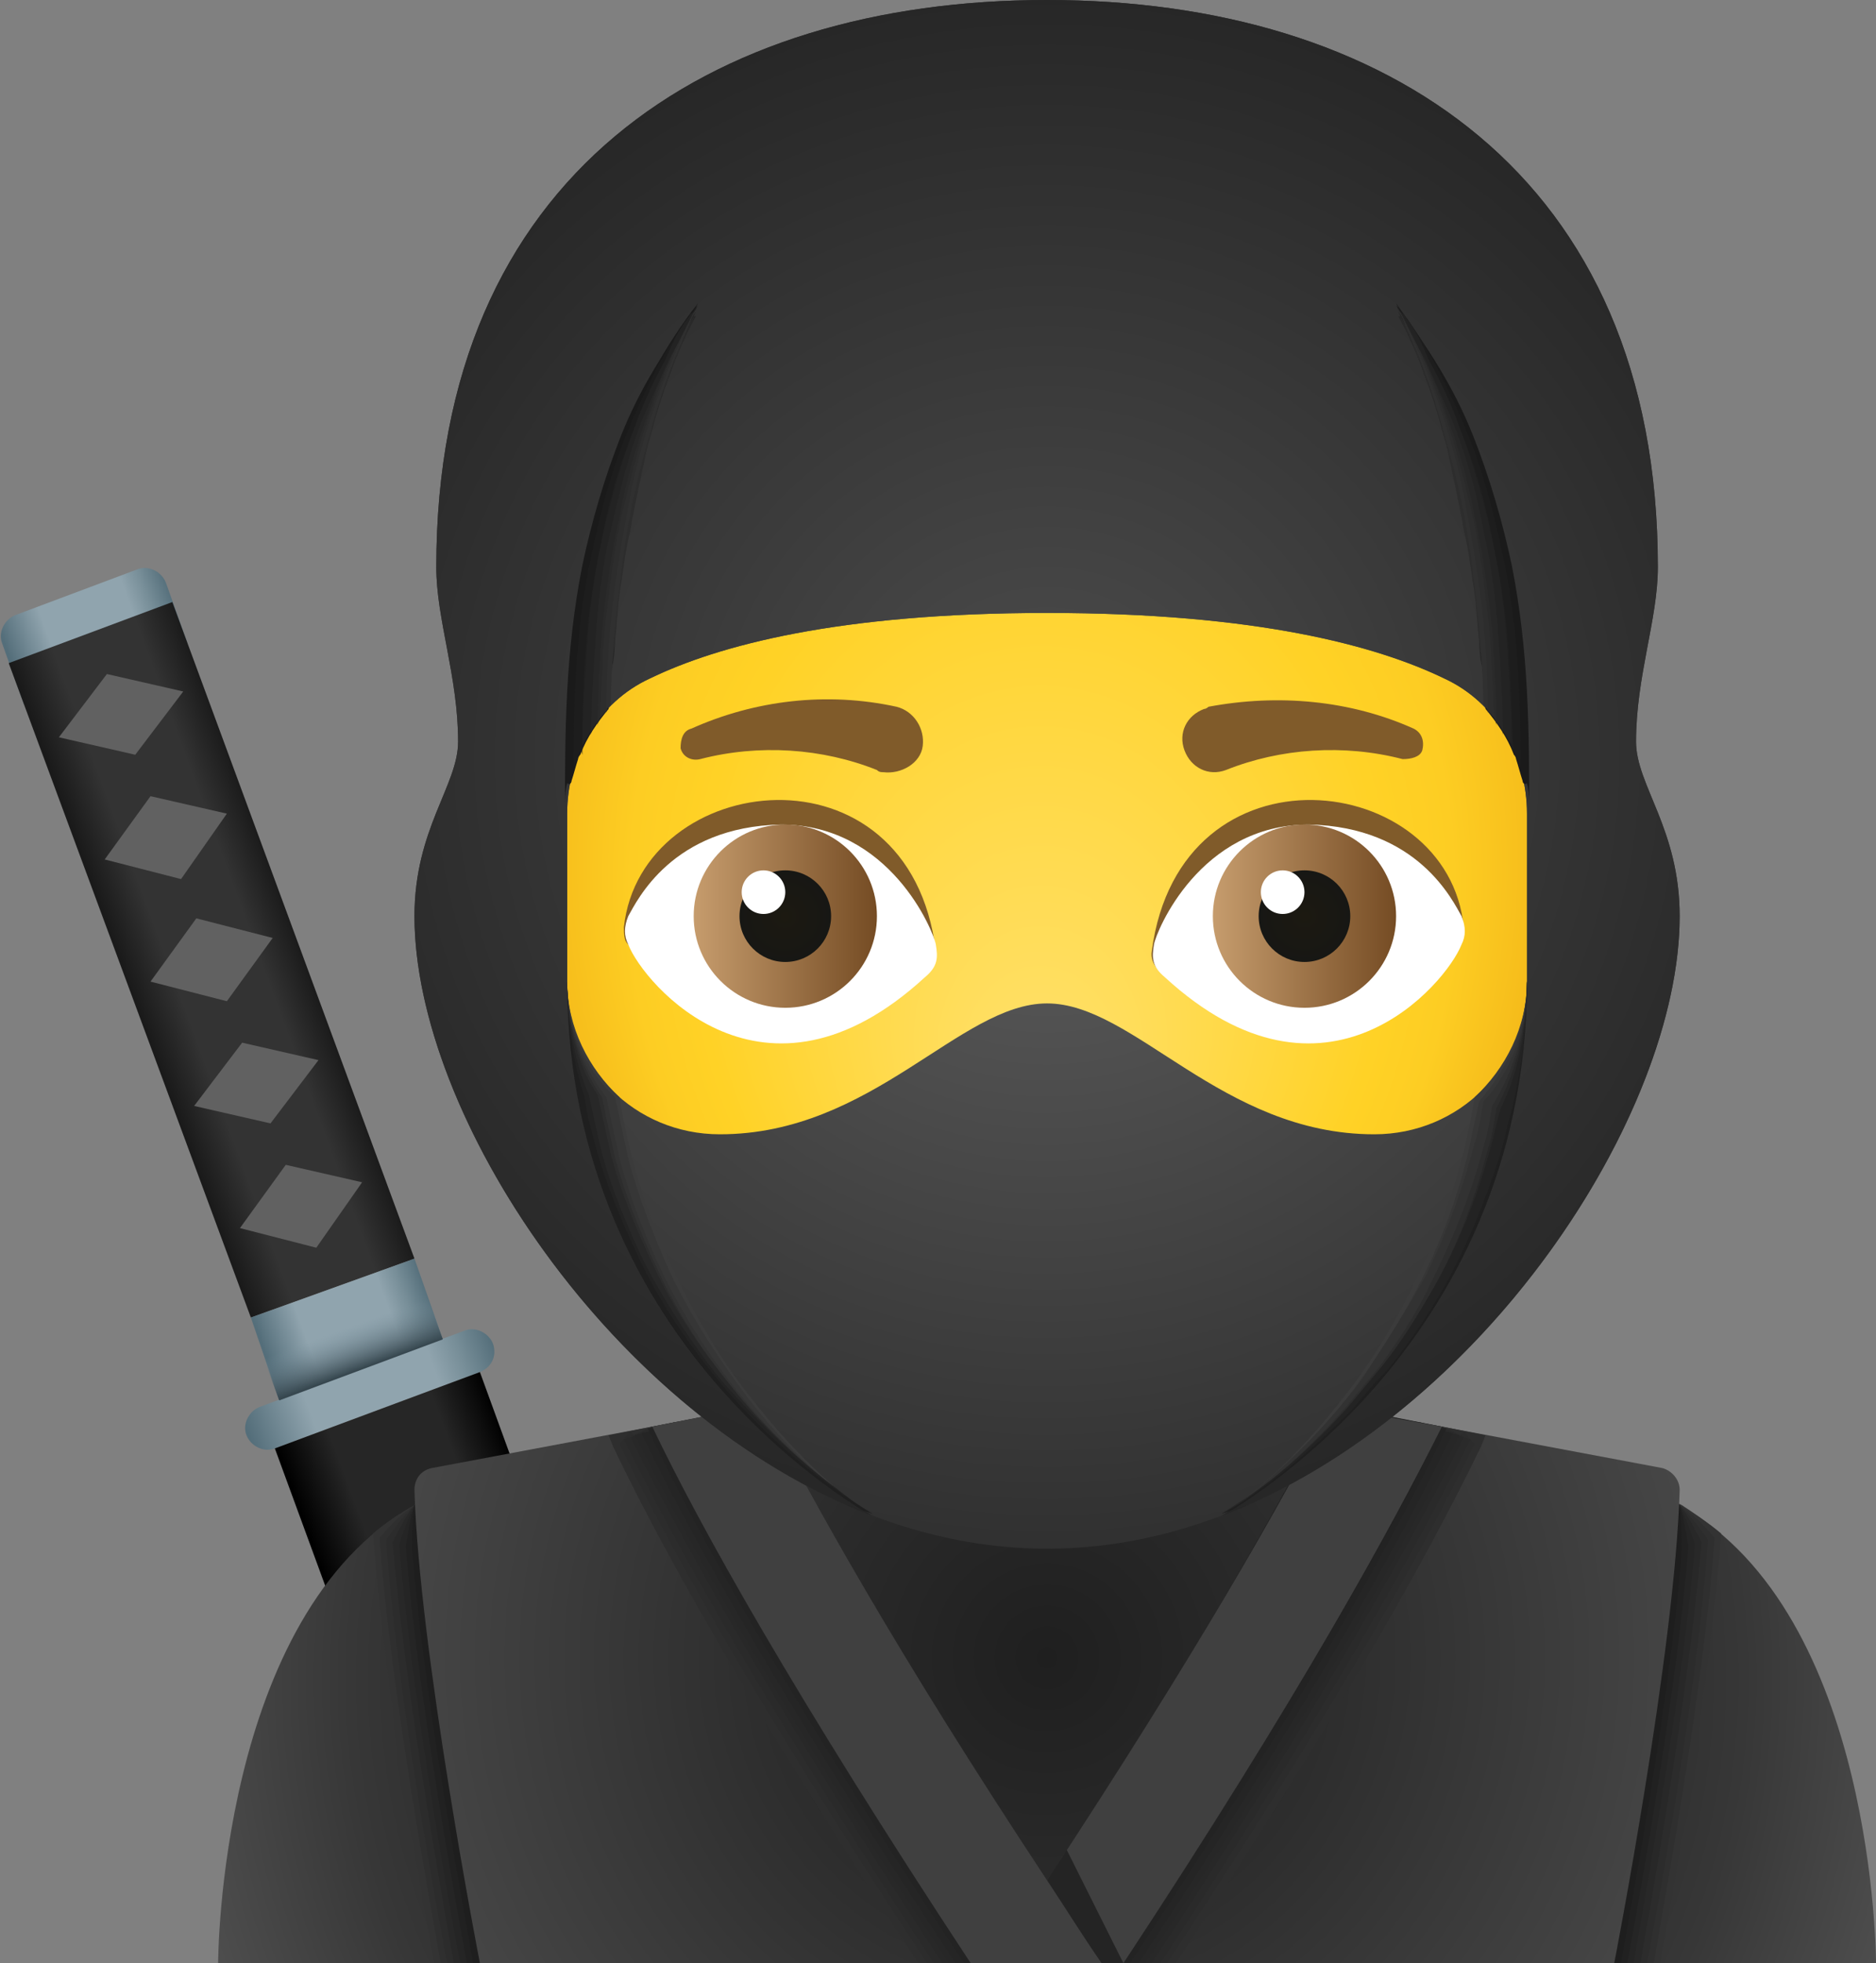 <?xml version="1.0" encoding="utf-8"?>
<!-- Generator: Adobe Illustrator 26.4.1, SVG Export Plug-In . SVG Version: 6.00 Build 0)  -->
<svg version="1.1" id="Layer_1" xmlns="http://www.w3.org/2000/svg" xmlns:xlink="http://www.w3.org/1999/xlink" x="0px" y="0px"
	 viewBox="0 0 86 90" style="enable-background:new 0 0 86 90;" xml:space="preserve">
<rect x="0" y="0" width="86" height="90" fill="#808080" stroke="none"/>
<style type="text/css">
	.st0{fill:url(#SVGID_1_);}
	.st1{fill:url(#SVGID_00000148631544850465231750000001525294267568437434_);}
	.st2{fill:#616161;}
	.st3{fill:url(#SVGID_00000083062062875567592640000004263579087477970825_);}
	.st4{fill:url(#SVGID_00000098933416257626269930000018131084872777441957_);}
	.st5{fill:url(#SVGID_00000090263206678918617760000012971662135073279913_);}
	.st6{fill:url(#SVGID_00000090253899397371431750000008976039260498255532_);}
	.st7{fill:url(#SVGID_00000147218491406913766840000012866061125954316718_);}
	.st8{fill:#333333;}
	.st9{fill:#2F2F2F;}
	.st10{fill:#2C2C2C;}
	.st11{fill:#282828;}
	.st12{fill:#252525;}
	.st13{fill:#212121;}
	.st14{fill:#1E1E1E;}
	.st15{fill:#1A1A1A;}
	.st16{fill:url(#SVGID_00000031182903779717650840000006366918461984844969_);}
	.st17{fill:#2E2E2E;}
	.st18{fill:#2A2A2A;}
	.st19{fill:#272727;}
	.st20{fill:#232323;}
	.st21{fill:#404040;}
	.st22{fill:#242424;}
	.st23{fill:url(#SVGID_00000065768182031573326960000015791591132464606890_);}
	.st24{fill:url(#SVGID_00000014632994100157423070000012144905413410301357_);}
	.st25{fill:url(#SVGID_00000165225123716380162750000014200186971051981739_);}
	.st26{fill:url(#SVGID_00000052801082826031836340000017822488080801040552_);}
	.st27{fill:url(#SVGID_00000160886179612499838730000002577635446226038709_);}
	.st28{fill:url(#SVGID_00000116221898209351455460000004484182556220001468_);}
	.st29{fill:#805B2A;}
	.st30{fill:#FFFFFF;}
	.st31{fill:url(#SVGID_00000107566981891447749050000006535905698353158302_);}
	.st32{fill:url(#SVGID_00000108302657598861852880000013559960384608898458_);}
	.st33{fill:url(#SVGID_00000168807529245440849700000017298905026191449502_);}
	.st34{fill:url(#SVGID_00000134213463908581306990000007359283322098750375_);}
	.st35{fill:url(#SVGID_00000146485417958846300220000017258318902741650869_);}
	.st36{fill:url(#SVGID_00000120557825136820506130000016357986772895246215_);}
	.st37{fill:url(#SVGID_00000095329959861082629150000018337618242792926354_);}
	.st38{fill:url(#SVGID_00000147932716488595174330000015532549714029663151_);}
	.st39{fill:#3B3B3B;}
	.st40{fill:#363636;}
	.st41{fill:#323232;}
	.st42{fill:#2D2D2D;}
	.st43{fill:#1F1F1F;}
	.st44{fill:url(#SVGID_00000176038288822695651240000006444370980302201998_);}
	.st45{fill:#1D1D1D;}
	.st46{fill:#202020;}
	.st47{fill:#303030;}
</style>
<linearGradient id="SVGID_1_" gradientUnits="userSpaceOnUse" x1="-197.849" y1="211.678" x2="-193.848" y2="211.678" gradientTransform="matrix(1.877 -0.69 -0.69 -1.877 517.927 291.106)">
	<stop  offset="0" style="stop-color:#546E7A"/>
	<stop  offset="0.25" style="stop-color:#90A4AE"/>
	<stop  offset="0.75" style="stop-color:#90A4AE"/>
	<stop  offset="0.863" style="stop-color:#778E98"/>
	<stop  offset="1" style="stop-color:#546E7A"/>
</linearGradient>
<path class="st0" d="M8.6,29.5l-7.5,2.8l-1-2.8c-0.2-0.5,0.1-1.1,0.6-1.3l5.6-2.1c0.5-0.2,1.1,0.1,1.3,0.6L8.6,29.5z"/>
<linearGradient id="SVGID_00000116200264429770779970000004962726217083728567_" gradientUnits="userSpaceOnUse" x1="-197.85" y1="203.678" x2="-193.848" y2="203.678" gradientTransform="matrix(1.877 -0.69 -0.69 -1.877 517.927 291.106)">
	<stop  offset="0" style="stop-color:#1A1A1A"/>
	<stop  offset="0.25" style="stop-color:#333333"/>
	<stop  offset="0.75" style="stop-color:#333333"/>
	<stop  offset="0.998" style="stop-color:#1A1A1A"/>
	<stop  offset="1" style="stop-color:#1A1A1A"/>
</linearGradient>
<polygon style="fill:url(#SVGID_00000116200264429770779970000004962726217083728567_);" points="19,57.7 11.5,60.4 0.4,30.4 
	7.9,27.6 "/>
<polygon class="st2" points="6.2,34.6 2.7,33.8 4.9,30.9 8.4,31.7 "/>
<polygon class="st2" points="8.3,40.3 4.8,39.4 6.9,36.5 10.4,37.3 "/>
<polygon class="st2" points="10.4,45.9 6.9,45 9,42.1 12.5,43 "/>
<polygon class="st2" points="12.4,51.5 8.9,50.7 11.1,47.8 14.6,48.6 "/>
<polygon class="st2" points="14.5,57.2 11,56.3 13.1,53.4 16.6,54.2 "/>
<linearGradient id="SVGID_00000060011308090867859000000016541254240096193212_" gradientUnits="userSpaceOnUse" x1="-197.85" y1="194.678" x2="-193.85" y2="194.678" gradientTransform="matrix(1.877 -0.69 -0.69 -1.877 517.927 291.106)">
	<stop  offset="0" style="stop-color:#546E7A"/>
	<stop  offset="0.25" style="stop-color:#90A4AE"/>
	<stop  offset="0.75" style="stop-color:#90A4AE"/>
	<stop  offset="0.863" style="stop-color:#778E98"/>
	<stop  offset="1" style="stop-color:#546E7A"/>
</linearGradient>
<polygon style="fill:url(#SVGID_00000060011308090867859000000016541254240096193212_);" points="20.3,61.4 12.8,64.2 11.5,60.4 
	19,57.7 "/>
<linearGradient id="SVGID_00000005946297237422421120000006489034278153593273_" gradientUnits="userSpaceOnUse" x1="-198.85" y1="193.178" x2="-192.85" y2="193.178" gradientTransform="matrix(1.877 -0.69 -0.69 -1.877 517.927 291.106)">
	<stop  offset="0" style="stop-color:#546E7A"/>
	<stop  offset="0.25" style="stop-color:#90A4AE"/>
	<stop  offset="0.75" style="stop-color:#90A4AE"/>
	<stop  offset="0.863" style="stop-color:#778E98"/>
	<stop  offset="1" style="stop-color:#546E7A"/>
</linearGradient>
<path style="fill:url(#SVGID_00000005946297237422421120000006489034278153593273_);" d="M22,62.9l-9.4,3.5
	c-0.5,0.2-1.1-0.1-1.3-0.6l0,0c-0.2-0.5,0.1-1.1,0.6-1.3l9.4-3.5c0.5-0.2,1.1,0.1,1.3,0.6l0,0C22.8,62.2,22.5,62.7,22,62.9z"/>
<linearGradient id="SVGID_00000049179640121745663530000007005303711901099963_" gradientUnits="userSpaceOnUse" x1="-195.85" y1="194.678" x2="-195.85" y2="193.678" gradientTransform="matrix(1.877 -0.69 -0.69 -1.877 517.927 291.106)">
	<stop  offset="0" style="stop-color:#78909C;stop-opacity:0"/>
	<stop  offset="1" style="stop-color:#37474F"/>
</linearGradient>
<polygon style="fill:url(#SVGID_00000049179640121745663530000007005303711901099963_);" points="20.3,61.4 12.8,64.2 12.1,62.3 
	19.6,59.5 "/>
<linearGradient id="SVGID_00000172405706912319723590000017069605033667978169_" gradientUnits="userSpaceOnUse" x1="-198.351" y1="188.678" x2="-193.35" y2="188.678" gradientTransform="matrix(1.877 -0.69 -0.69 -1.877 517.927 291.106)">
	<stop  offset="0" style="stop-color:#000000"/>
	<stop  offset="0.25" style="stop-color:#262626"/>
	<stop  offset="0.75" style="stop-color:#262626"/>
	<stop  offset="0.92" style="stop-color:#0D0D0D"/>
	<stop  offset="1" style="stop-color:#000000"/>
</linearGradient>
<polygon style="fill:url(#SVGID_00000172405706912319723590000017069605033667978169_);" points="27.5,78 18.1,81.4 12.6,66.4 
	22,62.9 "/>
<g>
	
		<radialGradient id="SVGID_00000091010807400606601000000002615236641205837457_" cx="-100.501" cy="240.89" r="19.982" gradientTransform="matrix(2 0 0 -2 249.001 558.78)" gradientUnits="userSpaceOnUse">
		<stop  offset="0" style="stop-color:#1A1A1A"/>
		<stop  offset="0.324" style="stop-color:#1D1D1D"/>
		<stop  offset="0.575" style="stop-color:#272727"/>
		<stop  offset="0.8" style="stop-color:#373737"/>
		<stop  offset="1" style="stop-color:#4D4D4D"/>
	</radialGradient>
	<path style="fill:url(#SVGID_00000091010807400606601000000002615236641205837457_);" d="M77,69c-3.9-2.2-29-5-29-5s-25.1,2.8-29,5
		c-9,5-9,21-9,21h38h38C86,90,86,74,77,69z"/>
	<path class="st8" d="M17.1,70.3c0.5,7,2.4,17.6,2.8,19.7h4l-0.3-2C23,84.3,21.3,74.9,21,69.1L21,68.3c-0.9,0.2-1.6,0.5-2,0.7
		C18.3,69.4,17.7,69.8,17.1,70.3z"/>
	<path class="st9" d="M19,69c-0.6,0.4-1.1,0.9-1.6,1.5c0.5,7.1,2.5,17.7,2.8,19.5H24l-0.3-2C23,84.3,21.4,74.9,21,69.1L21,68.3
		C20.1,68.5,19.4,68.8,19,69z"/>
	<path class="st10" d="M19,69c-0.5,0.5-0.9,1-1.3,1.6c0.5,7.2,2.5,17.9,2.8,19.4H24l-0.3-2C23,84.3,21.3,74.9,21,69.1L21,68.3
		C20.1,68.5,19.4,68.8,19,69z"/>
	<path class="st11" d="M19,69c-0.4,0.5-0.7,1.1-1,1.7c0.6,7.3,2.6,18.1,2.8,19.3H24l-0.3-2C23,84.3,21.4,74.9,21,69.1L21,68.3
		C20.1,68.5,19.4,68.8,19,69z"/>
	<path class="st12" d="M19,69c-0.3,0.6-0.5,1.2-0.7,1.8c0.6,7.4,2.6,18.3,2.8,19.2H24l-0.3-2C23,84.3,21.4,74.9,21,69.1L21,68.3
		C20.1,68.5,19.5,68.8,19,69z"/>
	<path class="st13" d="M19,69c-0.2,0.6-0.3,1.3-0.4,1.9c0.6,7.5,2.7,18.5,2.8,19.1H24l-0.3-2C23,84.3,21.3,74.9,21,69.1L21,68.3
		C20.1,68.5,19.5,68.8,19,69z"/>
	<path class="st14" d="M19,69c-0.1,0.6-0.1,1.3-0.1,2.1c0.6,7.6,2.8,18.7,2.8,19H24l-0.3-2C23,84.3,21.4,74.9,21,69.1L21,68.3
		C20.1,68.5,19.5,68.8,19,69z"/>
	<path class="st15" d="M21,69.1L21,68.3c-0.9,0.2-1.5,0.5-1.9,0.7c0.4,7.5,3,21,3,21h2l-0.3-2C23,84.3,21.3,74.9,21,69.1z"/>
	<path class="st8" d="M78.9,70.3c-0.5,7-2.4,17.6-2.8,19.7h-4l0.3-2c0.7-3.7,2.3-13.1,2.6-18.9l0.1-0.8c0.9,0.2,1.6,0.5,2,0.7
		C77.7,69.4,78.3,69.8,78.9,70.3z"/>
	<path class="st9" d="M75,68.3c0.9,0.2,1.6,0.5,2,0.7c0.6,0.4,1.1,0.9,1.6,1.5c-0.5,7.1-2.5,17.7-2.8,19.6H72l0.3-2
		c0.7-3.7,2.3-13.1,2.6-18.9L75,68.3z"/>
	<path class="st10" d="M75,68.3c0.9,0.2,1.6,0.5,2,0.7c0.5,0.5,0.9,1,1.3,1.6c-0.5,7.2-2.5,17.9-2.8,19.4H72l0.3-2
		c0.7-3.7,2.3-13.1,2.6-18.9L75,68.3z"/>
	<path class="st11" d="M75,68.3c0.9,0.2,1.5,0.5,2,0.7c0.4,0.5,0.7,1.1,1,1.7C77.4,78,75.4,88.8,75.2,90H72l0.3-2
		c0.7-3.7,2.3-13.1,2.6-18.9L75,68.3z"/>
	<path class="st12" d="M75,68.3c0.9,0.2,1.5,0.5,2,0.7c0.3,0.6,0.5,1.2,0.7,1.8C77.1,78.2,75,89.1,74.9,90H72l0.3-2
		c0.7-3.7,2.3-13.1,2.6-18.9L75,68.3z"/>
	<path class="st13" d="M75,68.3c0.9,0.2,1.5,0.5,2,0.7c0.2,0.6,0.3,1.3,0.4,1.9c-0.6,7.5-2.7,18.5-2.8,19.1H72l0.3-2
		c0.7-3.7,2.3-13.1,2.6-18.9L75,68.3z"/>
	<path class="st14" d="M75,68.3c0.9,0.2,1.5,0.5,2,0.7c0.1,0.6,0.1,1.3,0.1,2.1c-0.6,7.6-2.8,18.7-2.8,19H72l0.3-2
		c0.7-3.7,2.3-13.1,2.6-18.9L75,68.3z"/>
	<path class="st15" d="M75,69.1l0.1-0.8c0.8,0.2,1.5,0.5,1.9,0.7c-0.4,7.5-3,21-3,21h-2l0.3-2C73,84.3,74.6,74.9,75,69.1z"/>
	
		<radialGradient id="SVGID_00000010280649097767169480000014740803477624865192_" cx="-100.501" cy="241.39" r="17.172" gradientTransform="matrix(2 0 0 -2 249.001 558.78)" gradientUnits="userSpaceOnUse">
		<stop  offset="0" style="stop-color:#1F1F1F"/>
		<stop  offset="0.336" style="stop-color:#2B2B2B"/>
		<stop  offset="0.933" style="stop-color:#494949"/>
		<stop  offset="1" style="stop-color:#4D4D4D"/>
	</radialGradient>
	<path style="fill:url(#SVGID_00000010280649097767169480000014740803477624865192_);" d="M76.2,67.3L48,62l-28.2,5.3
		c-0.5,0.1-0.8,0.5-0.8,1c0.2,7.3,3,21.7,3,21.7h52c0,0,2.8-14.4,3-21.7C77,67.8,76.6,67.4,76.2,67.3z"/>
	<g>
		<path class="st17" d="M29.9,65.4l-2,0.4l0.2,0.5c2.9,6.1,7.7,14.1,14,23.7h2.4C36.4,77.7,32.2,70,29.9,65.4z"/>
		<path class="st10" d="M45.4,90h-2.9c-6.6-10-11.3-18-14.1-23.8l0.5-0.6c0.3,0.6,2.6,1.3,3.6,2.8C34.5,72.5,38.3,79.3,45.4,90z"/>
		<path class="st18" d="M46.2,90h-3.4C36,79.6,31.4,71.7,28.6,66l1.3-0.6c0.6,1.2,3.2,2.9,5.2,5.9C36.9,75,40.2,80.9,46.2,90z"/>
		<path class="st11" d="M47.1,90h-3.9c-7.1-10.8-11.6-18.7-14.3-24.1l2-0.7c0.9,1.8,3.8,4.6,6.7,9.1C39.3,77.5,42.1,82.4,47.1,90z"
			/>
		<path class="st19" d="M47.9,90h-4.4c-7.4-11.1-11.8-19-14.4-24.2L32,65c1.2,2.4,4.3,6.2,8.3,12.3C41.7,80,44,84,47.9,90z"/>
		<path class="st12" d="M48.8,90h-5c-7.6-11.5-12-19.3-14.4-24.3l3.6-0.8c1.5,3.1,4.9,7.9,9.9,15.4C44,82.4,45.9,85.6,48.8,90z"/>
		<path class="st20" d="M49.7,90h-5.5C36.3,78.1,32,70.4,29.7,65.5l4.3-0.9c1.9,3.7,5.5,9.5,11.4,18.6C46.4,84.9,47.8,87.1,49.7,90z
			"/>
		<path class="st13" d="M50.5,90h-6c-8.1-12.3-12.4-20-14.6-24.6l5.1-1c2.2,4.3,6,11.2,13,21.8C48.8,87.4,49.6,88.7,50.5,90z"/>
	</g>
	<g>
		<path class="st17" d="M51.5,90h2.4c6.4-9.7,11.1-17.7,14-23.7l0.2-0.5l-2-0.4C63.8,70,59.6,77.7,51.5,90z"/>
		<path class="st10" d="M50.6,90h2.9c6.6-10,11.3-18,14.1-23.8l-0.5-0.6c-0.3,0.6-2.6,1.3-3.6,2.8C61.5,72.5,57.7,79.3,50.6,90z"/>
		<path class="st18" d="M49.8,90h3.4C60,79.6,64.6,71.7,67.4,66l-1.3-0.6c-0.6,1.2-3.2,2.9-5.2,5.9C59.1,75,55.8,80.9,49.8,90z"/>
		<path class="st11" d="M48.9,90h3.9c7.1-10.8,11.6-18.7,14.3-24.1l-2-0.7c-0.9,1.8-3.8,4.6-6.7,9.1C56.7,77.5,53.9,82.4,48.9,90z"
			/>
		<path class="st19" d="M48.1,90h4.4c7.4-11.1,11.8-19,14.4-24.2L64,65c-1.2,2.4-4.3,6.2-8.3,12.3C54.3,80,52,84,48.1,90z"/>
		<path class="st12" d="M47.2,90h5c7.6-11.5,12-19.3,14.4-24.3L63,64.8c-1.5,3.1-4.9,7.9-9.9,15.4C52,82.4,50.1,85.6,47.2,90z"/>
		<path class="st20" d="M46.3,90h5.5C59.7,78.1,64,70.4,66.3,65.5L62,64.6c-1.9,3.7-5.5,9.5-11.4,18.6C49.6,84.9,48.2,87.1,46.3,90z
			"/>
		<path class="st13" d="M45.5,90h6c8.1-12.3,12.4-20,14.6-24.6l-5.1-1c-2.2,4.3-6,11.2-13,21.8C47.2,87.4,46.4,88.7,45.5,90z"/>
	</g>
	<path class="st21" d="M66.1,65.4C63.8,70,59.6,77.7,51.5,90h-6c0.9-1.3,1.7-2.6,2.5-3.8c6.9-10.5,10.8-17.4,13-21.7h0L66.1,65.4z"
		/>
	<path class="st21" d="M50.5,90h-6c-8.1-12.3-12.4-20-14.6-24.6l5.1-1c2.2,4.3,6,11.2,13,21.8C48.8,87.4,49.6,88.7,50.5,90z"/>
	<path class="st22" d="M48.9,84.8c-0.3,0.5-0.6,0.9-0.9,1.4c0,0,0,0,0,0c0,0,0,0,0,0c0.8,1.2,1.6,2.5,2.5,3.8h1L48.9,84.8z"/>
</g>
<g>
	
		<radialGradient id="SVGID_00000176025426404181379360000011670529915011035812_" cx="-14.369" cy="366.99" r="1.844" gradientTransform="matrix(1.845 0.35 0.828 -4.33 -206.066 1637.118)" gradientUnits="userSpaceOnUse">
		<stop  offset="0" style="stop-color:#FFE16E"/>
		<stop  offset="0.461" style="stop-color:#FFD226"/>
		<stop  offset="0.741" style="stop-color:#F8C21D"/>
		<stop  offset="0.999" style="stop-color:#F0AF13"/>
	</radialGradient>
	<path style="fill:url(#SVGID_00000176025426404181379360000011670529915011035812_);" d="M70,37.5c1.6-0.5,5.4-0.2,5.5,4.2
		c0.1,4.2-1,6.1-2.4,7.9c-1.6,2-4.5,2-4.3,0.4C69.1,48.4,70,37.5,70,37.5z"/>
	
		<radialGradient id="SVGID_00000163040159574003184190000013538342652528870320_" cx="-1185.444" cy="345.911" r="1.844" gradientTransform="matrix(-1.836 0.35 -0.824 -4.33 -1867.476 1955.178)" gradientUnits="userSpaceOnUse">
		<stop  offset="0" style="stop-color:#FFE16E"/>
		<stop  offset="0.461" style="stop-color:#FFD226"/>
		<stop  offset="0.741" style="stop-color:#F8C21D"/>
		<stop  offset="0.999" style="stop-color:#F0AF13"/>
	</radialGradient>
	<path style="fill:url(#SVGID_00000163040159574003184190000013538342652528870320_);" d="M25.1,37.5c-1.6-0.5-5.4-0.2-5.5,4.2
		c-0.1,4.2,1,6.1,2.4,7.9c1.6,2,4.5,2,4.3,0.4C26,48.4,25.1,37.5,25.1,37.5z"/>
	
		<radialGradient id="SVGID_00000141440986049354499630000011504575468271989690_" cx="5.665" cy="-818.674" r="14.28" fx="5.59" fy="-824.791" gradientTransform="matrix(1.761 0 0 -2.141 37.824 -1715.194)" gradientUnits="userSpaceOnUse">
		<stop  offset="0" style="stop-color:#FFE16E"/>
		<stop  offset="0.629" style="stop-color:#FFD226"/>
		<stop  offset="0.75" style="stop-color:#FDCD23"/>
		<stop  offset="0.899" style="stop-color:#F6BD1B"/>
		<stop  offset="0.999" style="stop-color:#F0AF13"/>
	</radialGradient>
	<path style="fill:url(#SVGID_00000141440986049354499630000011504575468271989690_);" d="M72.9,37.8c0,5.7-1.3,11.1-3.5,15.6
		C65,62.3,57,68.6,47.8,68.6c-9.2,0-17.2-6.2-21.5-15.1c-2.2-4.6-3.5-9.9-3.5-15.6c0-1.3,0-2.4,0.1-3.6c0.4-6.5,1.8-10.9,4.1-15.1
		C31.4,11,39.1,7.3,47.8,7.3c8.7,0,16.3,3.6,20.8,11.8C71.3,23.9,72.9,29.3,72.9,37.8z"/>
	<g>
		
			<radialGradient id="SVGID_00000002358411925519029820000017150104189869748918_" cx="-410.932" cy="-691.914" r="1.709" gradientTransform="matrix(2.74 0 0 -2.639 1174.007 -1774.834)" gradientUnits="userSpaceOnUse">
			<stop  offset="0.245" style="stop-color:#CC9000"/>
			<stop  offset="0.415" style="stop-color:#D09504;stop-opacity:0.822"/>
			<stop  offset="0.627" style="stop-color:#DCA50F;stop-opacity:0.599"/>
			<stop  offset="0.851" style="stop-color:#EEBD20;stop-opacity:0.363"/>
			<stop  offset="1" style="stop-color:#FED12E;stop-opacity:0"/>
		</radialGradient>
		<path style="fill:url(#SVGID_00000002358411925519029820000017150104189869748918_);" d="M48,52.5c-1.6,0-2.9-0.4-3.7-0.8
			c-0.6-0.3-1.2-0.2-0.8,0.8c0.5,1.4,1.7,3,4.4,3c2.7,0,3.9-1.5,4.4-2.9c0.4-1-0.2-1.1-0.7-0.9C50.8,52.1,49.6,52.5,48,52.5z"/>
		
			<radialGradient id="SVGID_00000168809542853263374130000002572989715716095110_" cx="-410.343" cy="-1181.185" r="1.761" gradientTransform="matrix(2.965 7.200000e-02 3.440000e-02 -1.42 1305.671 -1597.163)" gradientUnits="userSpaceOnUse">
			<stop  offset="0.479" style="stop-color:#FED53F"/>
			<stop  offset="0.926" style="stop-color:#FED53F;stop-opacity:0.141"/>
			<stop  offset="1" style="stop-color:#FED53F;stop-opacity:0"/>
		</radialGradient>
		<path style="fill:url(#SVGID_00000168809542853263374130000002572989715716095110_);" d="M53.7,50.9c0,1.5-2.6,2.7-5.7,2.6
			c-3.1-0.1-5.6-1.4-5.5-2.9s2.6-2.7,5.7-2.6C51.3,48.1,53.8,49.4,53.7,50.9z"/>
		
			<radialGradient id="SVGID_00000179631617918765810680000006385794910816822711_" cx="-100.384" cy="-1483.303" r="1.411" gradientTransform="matrix(2 0 0 -1.319 249.001 -1906.059)" gradientUnits="userSpaceOnUse">
			<stop  offset="4.000000e-03" style="stop-color:#FFF4C9"/>
			<stop  offset="1" style="stop-color:#FFF4C9;stop-opacity:0"/>
		</radialGradient>
		<ellipse style="fill:url(#SVGID_00000179631617918765810680000006385794910816822711_);" cx="48.2" cy="50.7" rx="2.8" ry="1.9"/>
	</g>
	<g>
		<path class="st29" d="M28.6,42.5c0,0.7,0.1,0.7,0.4,1c0,0,3.2,4.4,12.8,1.4c0.7-0.2,1.2-0.7,1.1-1.3
			C41.7,33.8,29.4,35.3,28.6,42.5z"/>
		<path class="st30" d="M28.8,42c-0.2,0.5-0.2,0.9,0,1.3c0.7,1.8,6.2,8.3,13.6,1.5c0.6-0.5,0.6-0.9,0.5-1.5
			c-0.1-0.6-2.1-5.5-7.1-5.5C30.8,37.9,29.2,41.3,28.8,42z"/>
		
			<linearGradient id="SVGID_00000152947831627883389740000007736912720798020762_" gradientUnits="userSpaceOnUse" x1="-108.6" y1="-893.617" x2="-104.416" y2="-893.617" gradientTransform="matrix(2 0 0 -2 249.001 -1745.22)">
			<stop  offset="0" style="stop-color:#C69C6D"/>
			<stop  offset="1" style="stop-color:#754C24"/>
		</linearGradient>
		<circle style="fill:url(#SVGID_00000152947831627883389740000007736912720798020762_);" cx="36" cy="42" r="4.2"/>
		
			<radialGradient id="SVGID_00000075878838479497989680000007773290413956407990_" cx="-106.508" cy="-893.617" r="1.053" gradientTransform="matrix(2 0 0 -2 249.001 -1745.22)" gradientUnits="userSpaceOnUse">
			<stop  offset="0" style="stop-color:#1C1911"/>
			<stop  offset="0.999" style="stop-color:#171714"/>
		</radialGradient>
		<circle style="fill:url(#SVGID_00000075878838479497989680000007773290413956407990_);" cx="36" cy="42" r="2.1"/>
		<circle class="st30" cx="35" cy="40.9" r="1"/>
	</g>
	<g>
		<path class="st29" d="M67.1,42.5c0,0.7-0.1,0.7-0.4,1c0,0-3.2,4.4-12.8,1.4c-0.7-0.2-1.2-0.7-1.1-1.3
			C54.1,33.8,66.4,35.3,67.1,42.5z"/>
		<path class="st30" d="M67,42c0.2,0.5,0.2,0.9,0,1.3c-0.7,1.8-6.2,8.3-13.6,1.5c-0.6-0.5-0.6-0.9-0.5-1.5c0.1-0.6,2.1-5.5,7.1-5.5
			C65,37.9,66.6,41.3,67,42z"/>
		
			<linearGradient id="SVGID_00000004541936362766544460000004012210431235140538_" gradientUnits="userSpaceOnUse" x1="-51.069" y1="841.26" x2="-46.885" y2="841.26" gradientTransform="matrix(2 0 0 2 157.757 -1640.506)">
			<stop  offset="0" style="stop-color:#C69C6D"/>
			<stop  offset="1" style="stop-color:#754C24"/>
		</linearGradient>
		<circle style="fill:url(#SVGID_00000004541936362766544460000004012210431235140538_);" cx="59.8" cy="42" r="4.2"/>
		
			<radialGradient id="SVGID_00000059297162461270150720000013501025366713997739_" cx="-2243.977" cy="-893.617" r="1.053" gradientTransform="matrix(-2 0 0 -2 -4428.15 -1745.22)" gradientUnits="userSpaceOnUse">
			<stop  offset="0" style="stop-color:#1C1911"/>
			<stop  offset="0.999" style="stop-color:#171714"/>
		</radialGradient>
		<circle style="fill:url(#SVGID_00000059297162461270150720000013501025366713997739_);" cx="59.8" cy="42" r="2.1"/>
		<circle class="st30" cx="58.8" cy="40.9" r="1"/>
	</g>
	<g>
		<path class="st29" d="M64.3,34.8c-2.7-0.7-5.6-0.5-8.1,0.5c-0.8,0.3-1.6-0.1-1.9-0.9c-0.3-0.8,0.1-1.6,0.9-1.9
			c0.1,0,0.2-0.1,0.2-0.1l0,0c3.2-0.6,6.5-0.3,9.4,1c0.4,0.2,0.5,0.6,0.4,1C65.1,34.7,64.7,34.8,64.3,34.8L64.3,34.8z"/>
		<path class="st29" d="M31.7,33.4c2.9-1.3,6.2-1.7,9.4-1l0,0c0.8,0.2,1.3,1,1.2,1.8s-1,1.3-1.8,1.2c-0.1,0-0.2,0-0.3-0.1
			c-2.5-1-5.4-1.2-8.1-0.5l0,0c-0.4,0.1-0.8-0.1-0.9-0.5C31.2,33.9,31.3,33.5,31.7,33.4z"/>
	</g>
	<g>
		
			<radialGradient id="SVGID_00000116196399941281914940000000570244770937775524_" cx="-269.478" cy="-838.997" r="2.561" gradientTransform="matrix(2.222 0 0 -2.619 646.779 -2138.889)" gradientUnits="userSpaceOnUse">
			<stop  offset="0.696" style="stop-color:#CC9000"/>
			<stop  offset="1" style="stop-color:#CC9000;stop-opacity:0"/>
		</radialGradient>
		<path style="fill:url(#SVGID_00000116196399941281914940000000570244770937775524_);" d="M48,62.2c-5.7,0-5.9-3.3-5.9-3.3
			s0.1,6.6,5.9,6.6s5.9-6.6,5.9-6.6S53.7,62.2,48,62.2z"/>
		
			<radialGradient id="SVGID_00000141435625225093181030000010374679783093050008_" cx="164.994" cy="-1938.405" r="3.248" fx="164.992" fy="-1938.283" gradientTransform="matrix(1.591 0 0 -1.19 -214.44 -2246.996)" gradientUnits="userSpaceOnUse">
			<stop  offset="0.371" style="stop-color:#FFD226"/>
			<stop  offset="0.948" style="stop-color:#FFE16E"/>
			<stop  offset="1" style="stop-color:#FFE16E;stop-opacity:0"/>
		</radialGradient>
		<path style="fill:url(#SVGID_00000141435625225093181030000010374679783093050008_);" d="M54.2,59.9c0,0,0.1,3.1-6.2,3.1
			s-6.2-3.1-6.2-3.1s1.4,1.5,6.2,1.5S54.2,59.9,54.2,59.9z"/>
		
			<radialGradient id="SVGID_00000143616144850763574470000004971804113546924720_" cx="77.56" cy="-2497.651" r="3.162" gradientTransform="matrix(1.676 0 0 -0.994 -81.893 -2423.845)" gradientUnits="userSpaceOnUse">
			<stop  offset="0" style="stop-color:#1C1911"/>
			<stop  offset="0.999" style="stop-color:#171714"/>
		</radialGradient>
		<path style="fill:url(#SVGID_00000143616144850763574470000004971804113546924720_);" d="M42.2,59.9c-0.3,0-0.5,0.2-0.4,0.4
			c1.2,1.2,4.1,1.6,6.1,1.6c2.2,0,4.9-0.4,6.1-1.6c0.2-0.2,0-0.4-0.4-0.4C49.9,60,46.1,60,42.2,59.9z"/>
	</g>
</g>
<g>
	
		<radialGradient id="SVGID_00000010282997169424881480000013957082185785368755_" cx="-100.501" cy="261.64" r="26.011" gradientTransform="matrix(2 0 0 -2 249.001 558.78)" gradientUnits="userSpaceOnUse">
		<stop  offset="0" style="stop-color:#616161"/>
		<stop  offset="5.000000e-02" style="stop-color:#5D5D5D"/>
		<stop  offset="1" style="stop-color:#1A1A1A"/>
	</radialGradient>
	<path style="fill:url(#SVGID_00000010282997169424881480000013957082185785368755_);" d="M75,34c0-3,1-5.6,1-8C76,8,63.5,0,48,0
		S20,8,20,26c0,2.4,1,5,1,8c0,2-2,4-2,8c0,11,13.2,29,29,29s29-18,29-29C77,38,75,36,75,34z M70,45c0,3.9-3.1,7-7,7c-7,0-11-6-15-6
		s-8,6-15,6c-3.9,0-7-3.1-7-7v-7.7c0-2.6,1.4-5.1,3.8-6.2c3.1-1.5,8.6-3,18.2-3s15.1,1.5,18.2,3c2.4,1.1,3.8,3.6,3.8,6.2V45z"/>
	<path class="st39" d="M28.4,50.3C27,49,26,47.1,26,45c0,4.2,0.9,7.9,2.2,11c1.3,3.1,3,5.6,4.8,7.6s3.5,3.5,4.8,4.4s2.2,1.5,2.2,1.5
		c-0.5-0.3-2.9-2-5.4-5.2c-1.3-1.6-2.5-3.5-3.6-5.8C29.8,56.1,28.9,53.4,28.4,50.3z"/>
	<path class="st40" d="M26,45c0,3.6,0.5,8.3,1.6,11c1.4,3.1,3.2,5.6,5.1,7.7c1.2,1.3,2.4,2.4,3.5,3.3c0.5,0.4,1.1,0.8,1.5,1.1
		c1.3,0.9,2.2,1.4,2.3,1.4c-0.2-0.1-0.7-0.4-1.4-1c-1.1-0.9-2.7-2.3-4.3-4.4c-1.2-1.6-2.5-3.5-3.6-5.8c-0.7-1.6-1.4-3.3-1.9-5.2
		c-0.2-0.9-0.4-1.9-0.6-2.8C26.8,49,26,47.1,26,45z"/>
	<path class="st41" d="M26,45c0,3,0,8.7,1,11c1.5,3,3.4,5.6,5.4,7.7c1.2,1.3,2.5,2.4,3.6,3.3c0.6,0.4,1.1,0.8,1.6,1.1
		c1.2,0.8,2.1,1.3,2.4,1.4c-0.1-0.1-0.7-0.4-1.5-1.1c-1.2-0.9-2.9-2.4-4.6-4.5c-1.2-1.5-2.5-3.4-3.6-5.7c-0.7-1.5-1.4-3.2-1.9-5.1
		c-0.2-0.9-0.4-1.8-0.6-2.8C26.7,48.9,26,47.1,26,45z"/>
	<path class="st42" d="M26,45c0,2.4-0.4,9.2,0.4,11c1.6,3,3.6,5.6,5.7,7.8c1.2,1.3,2.5,2.3,3.8,3.2c0.6,0.4,1.1,0.8,1.6,1.1
		c1.2,0.8,2.1,1.2,2.5,1.4c-0.1-0.1-0.7-0.4-1.6-1.1c-1.2-0.9-3-2.5-4.8-4.7c-1.2-1.5-2.5-3.4-3.5-5.6c-0.7-1.5-1.4-3.2-1.9-5
		c-0.2-0.9-0.4-1.8-0.6-2.8C26.6,48.9,26,47,26,45z"/>
	<path class="st11" d="M26,45c0,1.8-0.8,9.6-0.2,10.9c1.6,3,3.7,5.6,6,7.8c1.3,1.2,2.6,2.3,3.9,3.2c0.6,0.4,1.2,0.8,1.7,1.1
		c1.1,0.7,2,1.1,2.6,1.4c-0.1-0.1-0.7-0.4-1.6-1.1c-1.3-1-3.2-2.6-5-4.9c-1.2-1.5-2.5-3.3-3.5-5.5c-0.7-1.5-1.4-3.1-1.9-5
		c-0.2-0.9-0.4-1.8-0.6-2.7C26.5,48.9,26,47,26,45z"/>
	<path class="st20" d="M26,45c0,1.2-1.2,10.1-0.8,10.9c1.7,2.9,3.9,5.6,6.3,7.9c1.3,1.2,2.7,2.3,4,3.2c0.6,0.4,1.2,0.8,1.8,1.1
		c1,0.6,2,1.1,2.7,1.3c-0.1,0-0.7-0.4-1.7-1.2c-1.4-1-3.3-2.7-5.3-5c-1.2-1.5-2.4-3.3-3.5-5.4c-0.7-1.5-1.4-3.1-1.9-4.9
		c-0.2-0.9-0.4-1.7-0.6-2.7C26.4,48.8,26,47,26,45z"/>
	<path class="st43" d="M26,45c0,0.6-1.6,10.5-1.4,10.9c1.8,2.9,4.1,5.6,6.6,7.9c1.3,1.2,2.7,2.3,4.2,3.2c0.6,0.4,1.2,0.8,1.8,1.1
		c1,0.5,1.9,1,2.8,1.3c0,0-0.7-0.4-1.8-1.2c-1.4-1-3.5-2.7-5.5-5.2c-1.2-1.5-2.4-3.2-3.4-5.3c-0.7-1.5-1.4-3.1-1.9-4.8
		c-0.2-0.8-0.5-1.7-0.6-2.6C26.3,48.8,26,47,26,45z"/>
	<path class="st15" d="M26,45l-2,10.9c1.9,2.9,4.2,5.6,7,8c1.4,1.2,2.8,2.3,4.3,3.2s3.1,1.7,4.7,2.4c0,0-0.7-0.4-1.9-1.2
		c-1.5-1.1-3.6-2.8-5.7-5.4s-4.1-5.8-5.3-9.9C26.4,50.6,26,48,26,45z"/>
	<g>
		<path class="st39" d="M67.6,50.3C69,49,70,47.1,70,45c0,4.2-0.9,7.9-2.2,11c-1.3,3.1-3,5.6-4.8,7.6c-1.7,2-3.5,3.5-4.8,4.4
			S56,69.5,56,69.5c0.5-0.3,2.9-2,5.4-5.2c1.3-1.6,2.5-3.5,3.6-5.8C66.2,56.1,67.1,53.4,67.6,50.3z"/>
		<path class="st40" d="M70,45c0,3.6-0.5,8.3-1.6,11c-1.4,3.1-3.2,5.6-5.1,7.7c-1.2,1.3-2.4,2.4-3.5,3.3c-0.5,0.4-1.1,0.8-1.5,1.1
			c-1.3,0.9-2.2,1.4-2.3,1.4c0.2-0.1,0.8-0.6,1.7-1.3c1-0.9,2.4-2.1,3.8-3.8c0.5-0.6,0.9-1.2,1.4-1.9c0.8-1.2,1.6-2.5,2.3-3.9
			c0.9-1.8,1.7-3.9,2.2-6.2c0.1-0.6,0.3-1.3,0.4-1.9C69.1,49,70,47.1,70,45z"/>
		<path class="st41" d="M70,45c0,3,0,8.7-1,11c-1.5,3-3.4,5.6-5.4,7.7c-1.2,1.3-2.5,2.4-3.6,3.3c-0.6,0.4-1.1,0.8-1.6,1.1
			c-1.2,0.8-2.1,1.3-2.4,1.4c0.2-0.1,0.8-0.5,1.7-1.3c1-0.8,2.4-2.1,3.8-3.8c0.5-0.6,1-1.2,1.4-1.9c0.8-1.2,1.6-2.5,2.4-3.9
			c0.9-1.8,1.7-3.9,2.3-6.2c0.2-0.6,0.3-1.3,0.4-1.9C69.3,49.1,70,47.1,70,45z"/>
		<path class="st42" d="M70,45c0,2.4,0.4,9.2-0.4,11c-1.6,3-3.6,5.6-5.7,7.8c-1.2,1.3-2.5,2.3-3.8,3.2c-0.6,0.4-1.1,0.8-1.6,1.1
			c-1.2,0.8-2.1,1.2-2.5,1.4c0.1-0.1,0.8-0.5,1.8-1.3c1.1-0.8,2.5-2.1,3.9-3.7c0.5-0.6,1-1.2,1.5-1.8c0.8-1.1,1.7-2.4,2.4-3.9
			c0.9-1.8,1.8-3.9,2.4-6.2c0.2-0.6,0.3-1.3,0.4-1.9C69.4,49.1,70,47.1,70,45z"/>
		<path class="st11" d="M70,45c0,1.8,0.8,9.6,0.2,10.9c-1.6,3-3.7,5.6-6,7.8c-1.3,1.2-2.6,2.3-3.9,3.2c-0.6,0.4-1.2,0.8-1.7,1.1
			c-1.1,0.7-2,1.1-2.6,1.4c0.1-0.1,0.8-0.5,1.8-1.2c1.1-0.8,2.5-2.1,4-3.7c0.5-0.6,1-1.2,1.5-1.8c0.9-1.1,1.7-2.4,2.5-3.8
			c1-1.8,1.8-3.9,2.4-6.2c0.2-0.6,0.3-1.3,0.4-1.9C69.5,49.1,70,47.2,70,45z"/>
		<path class="st20" d="M70,45c0,1.2,1.2,10.1,0.8,10.9c-1.7,2.9-3.9,5.6-6.3,7.9c-1.3,1.2-2.7,2.3-4,3.2c-0.6,0.4-1.2,0.8-1.8,1.1
			c-1,0.6-2,1.1-2.7,1.3c0.1,0,0.8-0.4,1.8-1.2c1.1-0.8,2.5-2,4-3.7c0.5-0.6,1-1.2,1.5-1.8c0.9-1.1,1.7-2.4,2.5-3.8
			c1-1.8,1.9-3.9,2.5-6.2c0.2-0.6,0.3-1.3,0.5-1.9C69.6,49.2,70,47.2,70,45z"/>
		<path class="st43" d="M70,45c0,0.6,1.6,10.5,1.4,10.9c-1.8,2.9-4.1,5.6-6.6,7.9c-1.3,1.2-2.7,2.3-4.2,3.2
			c-0.6,0.4-1.2,0.8-1.8,1.1c-1,0.5-1.9,1-2.8,1.3c0,0,0.8-0.4,1.9-1.2c1.1-0.8,2.5-2,4.1-3.6c0.5-0.6,1-1.2,1.6-1.8
			c0.9-1.1,1.8-2.4,2.6-3.8c1-1.8,1.9-3.9,2.6-6.2c0.2-0.6,0.3-1.3,0.5-1.9C69.7,49.2,70,47.2,70,45z"/>
		<path class="st15" d="M70,45l2,10.9c-1.9,2.9-4.2,5.6-7,8c-1.4,1.2-2.8,2.3-4.3,3.2s-3.1,1.7-4.7,2.4c0,0,0.7-0.4,1.9-1.2
			c1.5-1.1,3.6-2.8,5.7-5.4c2.1-2.5,4.1-5.8,5.3-9.9C69.6,50.6,70,48,70,45z"/>
	</g>
	
		<radialGradient id="SVGID_00000032626384583788711900000000800666028126930104_" cx="-100.501" cy="262.018" r="18.878" gradientTransform="matrix(2 0 0 -2 249.001 558.78)" gradientUnits="userSpaceOnUse">
		<stop  offset="0" style="stop-color:#4D4D4D"/>
		<stop  offset="1" style="stop-color:#242424"/>
	</radialGradient>
	<path style="fill:url(#SVGID_00000032626384583788711900000000800666028126930104_);" d="M75,34c0-3,1-5.6,1-8C76,8,63.5,0,48,0
		S20,8,20,26c0,2.4,1,5,1,8c0,2-2,4-2,8c0,9.1,9,22.9,21,27.5c0,0-14-7.5-14-24.5v-7.7c0-2.6,1.4-5.1,3.8-6.2c3.1-1.5,8.6-3,18.2-3
		s15.1,1.5,18.2,3c2.4,1.1,3.8,3.6,3.8,6.2V45c0,17-14,24.5-14,24.5C68,64.9,77,51.1,77,42C77,38,75,36,75,34z"/>
	<g>
		<path class="st15" d="M69.8,35.8c-0.1-0.3-0.2-0.7-0.3-1c0,0,0-0.1-0.1-0.2c-0.3-0.8-0.8-1.5-1.3-2.1c0,0,0,0,0,0
			c0,0,0-2.7-0.5-6.4c-0.2-1.8-0.6-3.9-1.2-6c-0.6-2.1-1.4-4.2-2.4-6.2c0.7,1,1.4,2,2,3c0.6,1,1.1,2,1.5,3c0.8,2,1.4,4.1,1.8,6
			c0.8,4,0.8,7.8,0.8,11.2c0-0.4,0-0.8-0.1-1.2C69.9,36,69.8,35.9,69.8,35.8z"/>
		<path class="st45" d="M69.2,34.1c-0.3-0.7-0.7-1.4-1.1-2.1c0-0.1,0-1.4-0.2-3.3c-0.1-0.8-0.2-1.8-0.3-2.9
			c-0.2-1.5-0.5-3.1-0.9-4.7c-0.1-0.4-0.2-0.7-0.3-1.1c-0.3-1-0.6-2-1-3c-0.4-1-0.8-2-1.4-3c0.2,0.2,0.3,0.4,0.5,0.6
			c0.5,0.7,0.9,1.4,1.3,2.1c0.5,1,1,2,1.4,3c0.8,1.9,1.3,3.9,1.7,5.8c0.4,1.8,0.6,3.7,0.7,5.4c0.1,1.5,0.1,2.9,0.1,4.3
			C69.6,34.9,69.4,34.5,69.2,34.1z"/>
		<path class="st46" d="M69,33.7c-0.2-0.7-0.6-1.5-1-2.3c0-0.2-0.1-1.4-0.2-3.2c-0.1-0.8-0.2-1.8-0.3-2.7c-0.2-1.4-0.5-3-0.9-4.5
			c-0.1-0.3-0.2-0.7-0.3-1c-0.3-1-0.6-1.9-0.9-2.8c-0.4-1-0.8-2-1.3-2.9c0.1,0.1,0.2,0.3,0.3,0.4c0.5,0.6,0.8,1.4,1.2,2
			c0.5,0.9,1,1.9,1.3,2.9c0.8,1.9,1.3,3.8,1.6,5.6c0.4,1.8,0.6,3.6,0.7,5.3c0.1,1.4,0.1,2.8,0.2,4.1C69.4,34.3,69.2,34,69,33.7z"/>
		<path class="st20" d="M68.7,33.2c-0.2-0.7-0.5-1.5-0.7-2.3c-0.1-0.3-0.1-1.5-0.2-3.1c-0.1-0.8-0.2-1.7-0.3-2.6
			c-0.2-1.4-0.5-2.9-0.9-4.4c-0.1-0.3-0.2-0.7-0.3-1c-0.3-0.9-0.6-1.8-0.9-2.7c-0.4-1-0.8-1.9-1.2-2.8c0.1,0.1,0.2,0.1,0.2,0.2
			c0.5,0.6,0.8,1.3,1.1,2c0.5,0.9,0.9,1.8,1.3,2.8c0.7,1.8,1.2,3.6,1.6,5.4c0.4,1.8,0.6,3.5,0.7,5.2c0.1,1.4,0.2,2.8,0.2,4.2
			C69.1,33.8,68.9,33.5,68.7,33.2z"/>
		<path class="st19" d="M68.6,33.1c-0.2-0.7-0.4-1.6-0.7-2.7c-0.1-0.4-0.1-1.5-0.2-2.9c-0.1-0.8-0.2-1.6-0.3-2.5
			c-0.2-1.3-0.5-2.7-0.9-4.2c-0.1-0.3-0.2-0.6-0.3-1c-0.2-0.9-0.5-1.8-0.9-2.6c-0.3-0.9-0.7-1.8-1.2-2.7c0,0,0.1,0,0.1,0
			c0.4,0.6,0.7,1.3,1.1,1.9c0.4,0.9,0.8,1.8,1.2,2.7c0.7,1.7,1.2,3.5,1.5,5.2c0.4,1.7,0.6,3.4,0.7,5.1c0.1,1.4,0.2,2.9,0.2,4.3
			C68.9,33.4,68.7,33.2,68.6,33.1z"/>
		<path class="st18" d="M68.4,32.8c-0.1-0.7-0.3-1.7-0.5-3c-0.1-0.6-0.1-1.6-0.3-2.8c-0.1-0.8-0.2-1.6-0.3-2.4
			c-0.2-1.3-0.5-2.6-0.9-4c-0.1-0.3-0.2-0.6-0.3-0.9c-0.2-0.8-0.5-1.7-0.8-2.5c-0.3-0.9-0.7-1.7-1.1-2.6c0-0.1,0-0.2-0.1-0.3
			c0.3,0.6,0.7,1.2,1,1.8c0.4,0.8,0.8,1.7,1.1,2.6c0.6,1.6,1.1,3.3,1.4,5c0.4,1.7,0.6,3.4,0.8,5.1c0.1,1.5,0.2,3,0.2,4.5
			C68.6,33.1,68.5,32.9,68.4,32.8z"/>
		<path class="st42" d="M68.2,32.6c-0.1-0.6-0.2-1.8-0.4-3.3c-0.1-0.7-0.1-1.6-0.3-2.7c-0.1-0.7-0.2-1.5-0.4-2.3
			c-0.2-1.2-0.5-2.5-0.8-3.9c-0.1-0.3-0.2-0.6-0.2-0.9c-0.2-0.8-0.5-1.6-0.8-2.4c-0.3-0.8-0.7-1.7-1-2.5c-0.1-0.2-0.1-0.3-0.2-0.5
			c0.3,0.6,0.6,1.2,0.9,1.8c0.4,0.8,0.7,1.7,1,2.5c0.6,1.5,1,3.2,1.4,4.8c0.4,1.6,0.6,3.3,0.8,5c0.2,1.6,0.2,3.1,0.3,4.7
			C68.4,32.8,68.3,32.7,68.2,32.6z"/>
		<path class="st47" d="M68,32.3c0,0,0-2.6-0.5-6.2c-0.2-1.8-0.6-3.8-1.2-5.9c-0.3-1-0.6-2.1-1-3.2S64.5,15,64,14
			c0.7,1.3,1.3,2.7,1.8,4.1s1,3,1.3,4.6s0.6,3.2,0.8,4.9c0.2,1.6,0.3,3.3,0.3,5v0.1C68.2,32.5,68.1,32.4,68,32.3z"/>
	</g>
	<g>
		<path class="st15" d="M26.2,35.8c0.1-0.3,0.2-0.7,0.3-1c0,0,0-0.1,0.1-0.2c0.3-0.8,0.8-1.5,1.3-2.1c0,0,0,0,0,0c0,0,0-2.7,0.5-6.4
			c0.2-1.8,0.6-3.9,1.2-6c0.6-2.1,1.4-4.2,2.4-6.2c-0.8,1-1.4,2-2,3c-0.6,1-1.1,2-1.5,3c-0.8,2-1.4,4.1-1.8,6
			c-0.8,4-0.8,7.8-0.8,11.2c0-0.4,0-0.8,0.1-1.2C26.1,36,26.2,35.9,26.2,35.8z"/>
		<path class="st45" d="M26.8,34.1c0.3-0.7,0.7-1.4,1.1-2.1c0-0.1,0-1.4,0.2-3.3c0.1-0.8,0.2-1.8,0.3-2.9c0.2-1.5,0.5-3.1,0.9-4.7
			c0.1-0.4,0.2-0.7,0.3-1.1c0.3-1,0.6-2,1-3c0.4-1,0.8-2,1.4-3c-0.2,0.2-0.3,0.4-0.5,0.6c-0.5,0.7-0.9,1.4-1.3,2.1c-0.5,1-1,2-1.4,3
			c-0.8,1.9-1.3,3.9-1.7,5.8c-0.4,1.8-0.6,3.7-0.7,5.4c-0.1,1.5-0.1,2.9-0.1,4.3C26.4,34.9,26.6,34.5,26.8,34.1z"/>
		<path class="st46" d="M27,33.7c0.2-0.7,0.6-1.5,1-2.3c0-0.2,0-1.4,0.2-3.2c0.1-0.8,0.2-1.8,0.3-2.7c0.2-1.4,0.5-3,0.9-4.5
			c0.1-0.3,0.2-0.7,0.3-1c0.3-1,0.6-1.9,0.9-2.8c0.4-1,0.8-2,1.3-2.9c-0.1,0.1-0.2,0.3-0.3,0.4c-0.5,0.6-0.8,1.4-1.2,2
			c-0.5,0.9-1,1.9-1.3,2.9c-0.8,1.9-1.3,3.8-1.6,5.6c-0.4,1.8-0.6,3.6-0.7,5.3c-0.1,1.4-0.1,2.8-0.1,4.1C26.6,34.3,26.8,34,27,33.7z
			"/>
		<path class="st20" d="M27.3,33.2c0.2-0.7,0.5-1.5,0.7-2.3c0.1-0.3,0.1-1.5,0.2-3.1c0.1-0.8,0.2-1.7,0.3-2.6
			c0.2-1.4,0.5-2.9,0.9-4.4c0.1-0.3,0.2-0.7,0.3-1c0.3-0.9,0.6-1.8,0.9-2.7c0.4-1,0.8-1.9,1.2-2.8c-0.1,0.1-0.2,0.1-0.2,0.2
			c-0.5,0.6-0.8,1.3-1.1,2c-0.5,0.9-0.9,1.8-1.3,2.8c-0.7,1.8-1.2,3.6-1.6,5.4c-0.4,1.8-0.6,3.5-0.7,5.2c-0.1,1.4-0.2,2.8-0.2,4.2
			C26.9,33.8,27.1,33.5,27.3,33.2z"/>
		<path class="st19" d="M27.4,33.1c0.2-0.7,0.4-1.6,0.7-2.7c0.1-0.4,0.1-1.5,0.2-2.9c0.1-0.8,0.2-1.6,0.3-2.5
			c0.2-1.3,0.5-2.7,0.9-4.2c0.1-0.3,0.2-0.6,0.3-1c0.2-0.9,0.5-1.8,0.9-2.6c0.3-0.9,0.7-1.8,1.2-2.7c0,0-0.1,0-0.1,0
			c-0.4,0.6-0.7,1.3-1.1,1.9c-0.4,0.9-0.8,1.8-1.2,2.7c-0.7,1.7-1.1,3.5-1.5,5.2c-0.4,1.7-0.6,3.4-0.7,5.1c-0.1,1.4-0.2,2.9-0.2,4.3
			C27.1,33.4,27.3,33.2,27.4,33.1z"/>
		<path class="st18" d="M27.6,32.8c0.1-0.7,0.3-1.7,0.5-3c0.1-0.6,0.1-1.6,0.3-2.8c0.1-0.8,0.2-1.6,0.3-2.4c0.2-1.3,0.5-2.6,0.9-4
			c0.1-0.3,0.2-0.6,0.3-0.9c0.2-0.8,0.5-1.7,0.8-2.5c0.3-0.9,0.7-1.7,1.1-2.6c0-0.1,0-0.2,0.1-0.3c-0.3,0.6-0.7,1.2-1,1.8
			c-0.4,0.8-0.8,1.7-1.1,2.6c-0.6,1.6-1.1,3.3-1.4,5c-0.4,1.7-0.6,3.4-0.8,5.1c-0.1,1.5-0.2,3-0.2,4.5
			C27.4,33.1,27.5,32.9,27.6,32.8z"/>
		<path class="st42" d="M27.8,32.6c0.1-0.6,0.2-1.8,0.4-3.3c0.1-0.7,0.1-1.6,0.3-2.7c0.1-0.7,0.2-1.5,0.4-2.3
			c0.2-1.2,0.5-2.5,0.8-3.9c0.1-0.3,0.2-0.6,0.2-0.9c0.2-0.8,0.5-1.6,0.8-2.4c0.3-0.8,0.7-1.7,1-2.5c0.1-0.2,0.1-0.3,0.2-0.5
			c-0.3,0.6-0.6,1.2-0.9,1.8c-0.4,0.8-0.7,1.7-1,2.5c-0.6,1.5-1,3.2-1.4,4.8c-0.4,1.6-0.6,3.3-0.8,5c-0.2,1.6-0.2,3.1-0.3,4.7
			C27.6,32.8,27.7,32.7,27.8,32.6z"/>
		<path class="st47" d="M28,32.3c0,0,0-2.6,0.5-6.2c0.2-1.8,0.6-3.8,1.2-5.9c0.3-1,0.6-2.1,1-3.2C31.1,16,31.5,15,32,14
			c-0.7,1.3-1.3,2.7-1.8,4.1s-1,3-1.3,4.6s-0.6,3.2-0.8,4.9s-0.3,3.3-0.3,5v0.1C27.8,32.5,27.9,32.4,28,32.3z"/>
	</g>
</g>
</svg>
